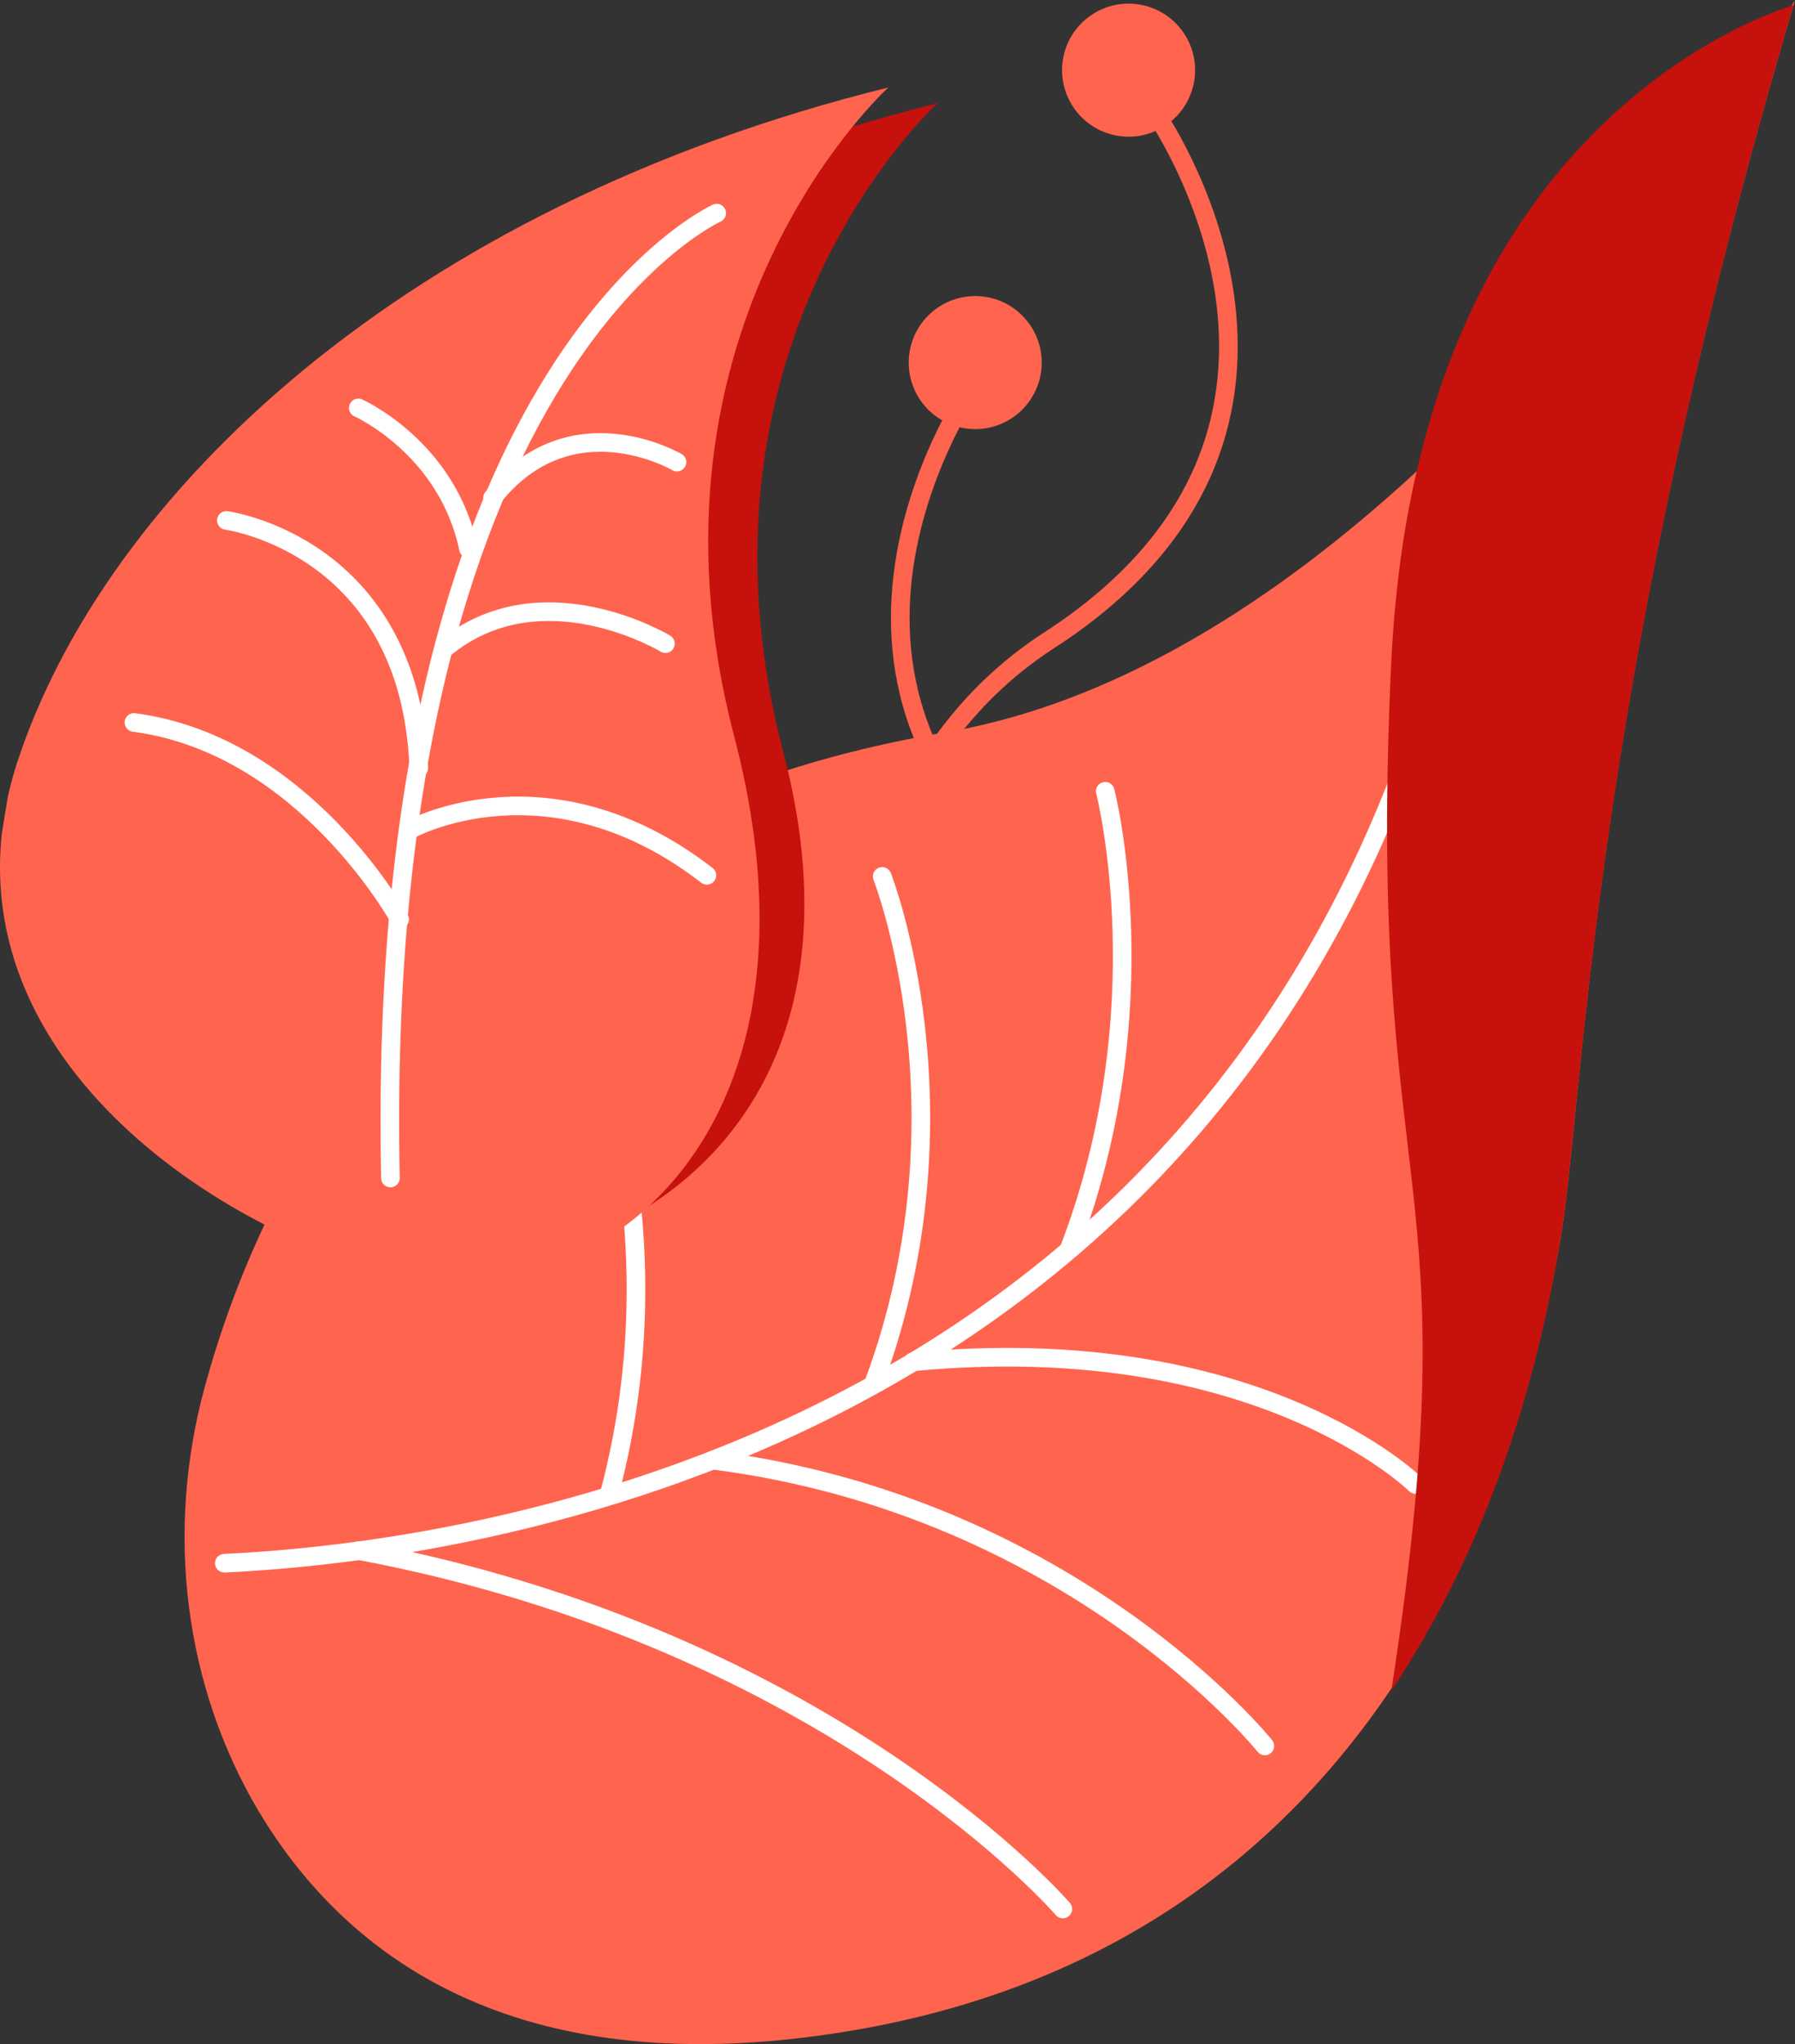 <?xml version="1.0" encoding="UTF-8" standalone="no"?>
<svg
   xmlns:dc="http://purl.org/dc/elements/1.1/"
   xmlns:cc="http://creativecommons.org/ns#"
   xmlns:rdf="http://www.w3.org/1999/02/22-rdf-syntax-ns#"
   xmlns:svg="http://www.w3.org/2000/svg"
   xmlns="http://www.w3.org/2000/svg"
   xmlns:sodipodi="http://sodipodi.sourceforge.net/DTD/sodipodi-0.dtd"
   xmlns:inkscape="http://www.inkscape.org/namespaces/inkscape"
   width="289.261"
   height="329.313"
   viewBox="0 0 289.261 329.313"
   version="1.1"
   id="svg53"
   sodipodi:docname="s001-06.svg"
   style="fill:none"
   inkscape:version="0.92.4 (5da689c313, 2019-01-14)">
  <rect x="0" y="0" width="289.261" height="329.313" fill="#333333" stroke="none"/>
  <sodipodi:namedview
     pagecolor="#ffffff"
     bordercolor="#666666"
     borderopacity="1"
     objecttolerance="10"
     gridtolerance="10"
     guidetolerance="10"
     inkscape:pageopacity="0"
     inkscape:pageshadow="2"
     inkscape:window-width="716"
     inkscape:window-height="480"
     id="namedview55"
     showgrid="false"
     fit-margin-top="0"
     fit-margin-left="0"
     fit-margin-right="0"
     fit-margin-bottom="0"
     inkscape:zoom="0.60050891"
     inkscape:cx="130.55335"
     inkscape:cy="175.3262"
     inkscape:window-x="0"
     inkscape:window-y="0"
     inkscape:window-maximized="0"
     inkscape:current-layer="svg53" />
  <g
     clip-path="url(#clip0)"
     id="g46"
     transform="translate(-28.447,-42.513)">
    <path
       d="m 214.315,60.276 c 0,0 36.25,51.101 -16.805,85.391 -43.469,28.149 -31.644,94.338 -31.644,94.338"
       stroke-miterlimit="10"
       id="path2"
       inkscape:connector-curvature="0"
       style="stroke:#ff644e;stroke-width:3;stroke-linecap:round;stroke-linejoin:round;stroke-miterlimit:10" />
    <path
       d="m 208.594,64.395 c -5.842,-0.951 -9.807,-6.458 -8.856,-12.3 0.951,-5.842 6.457,-9.807 12.299,-8.856 5.842,0.951 9.807,6.458 8.856,12.3 -0.95,5.842 -6.457,9.807 -12.299,8.856 z"
       id="path4"
       inkscape:connector-curvature="0"
       style="fill:#ff644e" />
    <path
       d="m 185.756,103.857 c 0,0 -36.458,51.006 16.509,85.511 43.376,28.271 31.334,94.489 31.334,94.489"
       stroke-miterlimit="10"
       id="path6"
       inkscape:connector-curvature="0"
       style="stroke:#ff644e;stroke-width:3;stroke-linecap:round;stroke-linejoin:round;stroke-miterlimit:10" />
    <path
       d="m 183.88,111.506 c -5.842,-0.951 -9.807,-6.458 -8.856,-12.3 0.951,-5.842 6.458,-9.807 12.3,-8.856 5.842,0.951 9.807,6.458 8.856,12.3 -0.951,5.842 -6.458,9.807 -12.3,8.856 z"
       id="path8"
       inkscape:connector-curvature="0"
       style="fill:#ff644e" />
    <path
       d="m 61.318,266.418 c -6.121,22.865 -3.303,47.439 8.779,67.839 13.195,22.096 39.171,43.243 90.445,36.186 99.045,-13.547 115.392,-106.208 119.264,-127.673 3.873,-21.464 4.342,-87.166 37.902,-200.257 0,0 -60.306,105.202 -137.268,118.051 C 98.133,174.437 70.571,232.067 61.318,266.418 Z"
       id="path10"
       inkscape:connector-curvature="0"
       style="fill:#ff644e" />
    <path
       d="M 64.599,294.349 C 103.784,292.521 225.622,276.245 261.287,145.57"
       stroke-miterlimit="10"
       id="path12"
       inkscape:connector-curvature="0"
       style="stroke:#ffffff;stroke-width:3;stroke-linecap:round;stroke-linejoin:round;stroke-miterlimit:10" />
    <path
       d="m 206.555,169.992 c 0,0 9.066,35.059 -5.825,73.794"
       stroke-miterlimit="10"
       id="path14"
       inkscape:connector-curvature="0"
       style="stroke:#ffffff;stroke-width:3;stroke-linecap:round;stroke-linejoin:round;stroke-miterlimit:10" />
    <path
       d="m 169.362,265.067 c 16.061,-43.595 1.249,-81.357 1.249,-81.357"
       stroke-miterlimit="10"
       id="path16"
       inkscape:connector-curvature="0"
       style="stroke:#ffffff;stroke-width:3;stroke-linecap:round;stroke-linejoin:round;stroke-miterlimit:10" />
    <path
       d="m 126.633,283.236 c 12.626,-47.31 -6.571,-85.281 -6.571,-85.281"
       stroke-miterlimit="10"
       id="path18"
       inkscape:connector-curvature="0"
       style="stroke:#ffffff;stroke-width:3;stroke-linecap:round;stroke-linejoin:round;stroke-miterlimit:10" />
    <path
       d="m 199.718,350.054 c 0,0 -37.369,-43.454 -113.451,-57.733"
       stroke-miterlimit="10"
       id="path20"
       inkscape:connector-curvature="0"
       style="stroke:#ffffff;stroke-width:3;stroke-linecap:round;stroke-linejoin:round;stroke-miterlimit:10" />
    <path
       d="m 232.275,323.79 c 0,0 -30.959,-38.623 -88.966,-46.045"
       stroke-miterlimit="10"
       id="path22"
       inkscape:connector-curvature="0"
       style="stroke:#ffffff;stroke-width:3;stroke-linecap:round;stroke-linejoin:round;stroke-miterlimit:10" />
    <path
       d="m 256.557,281.66 c 0,0 -25.335,-25.082 -80.999,-19.751"
       stroke-miterlimit="10"
       id="path24"
       inkscape:connector-curvature="0"
       style="stroke:#ffffff;stroke-width:3;stroke-linecap:round;stroke-linejoin:round;stroke-miterlimit:10" />
    <path
       d="m 256.718,118.565 c 12.797,-56.12 51.13,-72.102 60.461,-75.128 0.123,0.02 0.143,-0.103 0.266,-0.083 -33.234,112.639 -33.786,178.075 -37.659,199.539 -1.985,11.419 -7.602,42.826 -27.119,71.97 13.217,-85.848 -4.243,-76.317 -0.013,-165.901 0.592,-11.393 1.968,-21.396 4.064,-30.397 z"
       id="path26"
       inkscape:connector-curvature="0"
       style="fill:#c6110c" />
    <path
       d="m 179.523,59.158 c 0,0 -42.202,38.203 -24.845,104.535 17.358,66.332 -35.986,89.212 -67.199,80.849 C 56.266,236.178 25.155,211.67 39.065,168.104 52.975,124.538 101.519,78.403 179.523,59.158 Z"
       id="path28"
       inkscape:connector-curvature="0"
       style="fill:#c6110c" />
    <path
       d="m 171.605,56.607 c 0,0 -42.202,38.203 -24.844,104.535 17.358,66.332 -24.287,94.904 -55.5,86.54 C 60.047,239.319 17.238,209.119 31.148,165.553 45.283,122.149 93.724,75.871 171.605,56.607 Z"
       id="path30"
       inkscape:connector-curvature="0"
       style="fill:#ff644e" />
    <path
       d="m 143.942,76.85 c 0,0 -55.303,24.834 -52.576,155.446"
       stroke-miterlimit="10"
       id="path32"
       inkscape:connector-curvature="0"
       style="stroke:#ffffff;stroke-width:3;stroke-linecap:round;stroke-linejoin:round;stroke-miterlimit:10" />
    <path
       d="m 137.538,116.966 c 0,0 -17.166,-10.117 -29.726,5.767"
       stroke-miterlimit="10"
       id="path34"
       inkscape:connector-curvature="0"
       style="stroke:#ffffff;stroke-width:3;stroke-linecap:round;stroke-linejoin:round;stroke-miterlimit:10" />
    <path
       d="m 64.926,126.357 c 0,0 29.66,3.944 31.005,39.893"
       stroke-miterlimit="10"
       id="path36"
       inkscape:connector-curvature="0"
       style="stroke:#ffffff;stroke-width:3;stroke-linecap:round;stroke-linejoin:round;stroke-miterlimit:10" />
    <path
       d="m 86.184,108.228 c 0,0 14.366,6.379 17.767,22.714"
       stroke-miterlimit="10"
       id="path38"
       inkscape:connector-curvature="0"
       style="stroke:#ffffff;stroke-width:3;stroke-linecap:round;stroke-linejoin:round;stroke-miterlimit:10" />
    <path
       d="m 135.682,146.208 c 0,0 -20,-12.094 -35.604,0.769"
       stroke-miterlimit="10"
       id="path40"
       inkscape:connector-curvature="0"
       style="stroke:#ffffff;stroke-width:3;stroke-linecap:round;stroke-linejoin:round;stroke-miterlimit:10" />
    <path
       d="m 92.847,190.621 c 0,0 -15.37,-28.132 -42.816,-31.716"
       stroke-miterlimit="10"
       id="path42"
       inkscape:connector-curvature="0"
       style="stroke:#ffffff;stroke-width:3;stroke-linecap:round;stroke-linejoin:round;stroke-miterlimit:10" />
    <path
       d="m 94.575,176.13 c 0,0 22.326,-12.274 47.784,7.4"
       stroke-miterlimit="10"
       id="path44"
       inkscape:connector-curvature="0"
       style="stroke:#ffffff;stroke-width:3;stroke-linecap:round;stroke-linejoin:round;stroke-miterlimit:10" />
  </g>
  <defs
     id="defs51">
    <clipPath
       id="clip0">
      <rect
         width="263.567"
         height="354.903"
         transform="matrix(-0.987,-0.161,-0.161,0.987,317.708,42.513)"
         id="rect48"
         x="0"
         y="0"
         style="fill:#ffffff" />
    </clipPath>
  </defs>
</svg>

